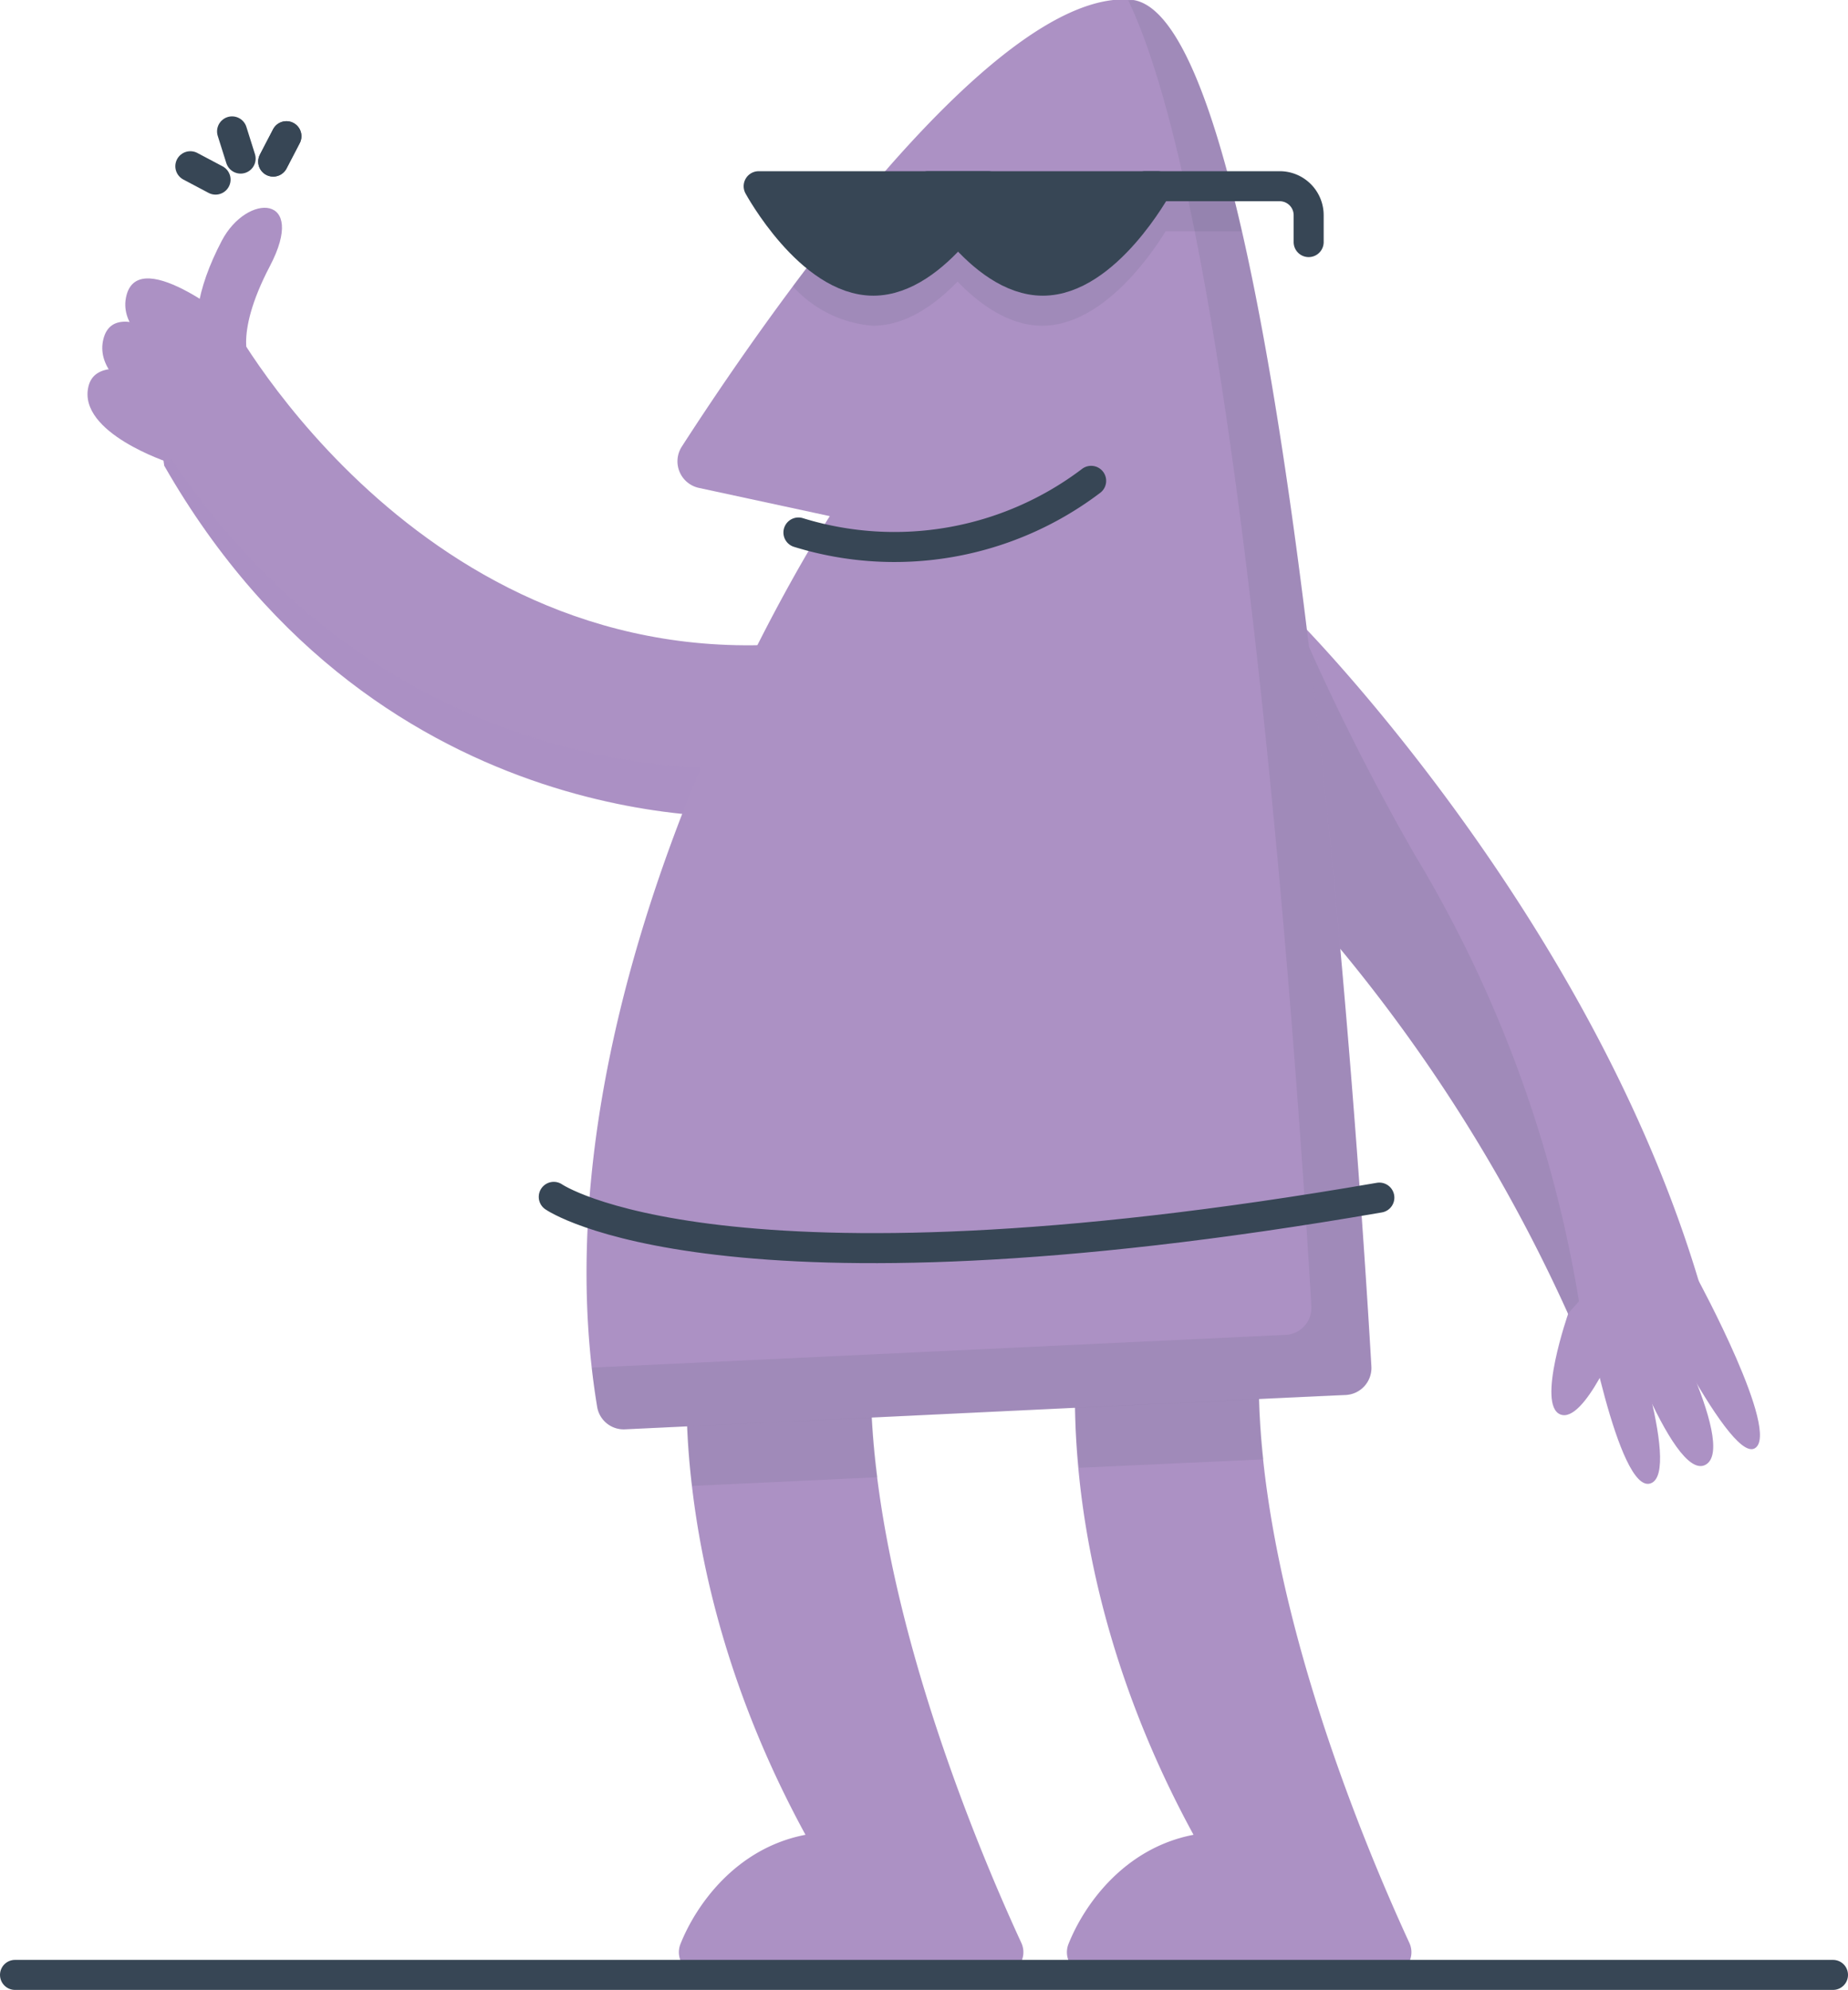 <svg id="b81be125-62e6-4216-b62b-9066e75938e7" data-name="Layer 1" xmlns="http://www.w3.org/2000/svg" viewBox="0 0 123.11 132.51"><defs><style>.\30 28bbf15-ca80-438c-bd87-7429763cb9f3,.\39 d37e254-3f80-45af-b5e7-d163365251bd{fill:#ac91c4;}.\37 a0798f5-cdb2-4745-8e61-9c13842c1ee4,.ffd5e8fa-5ccf-48c6-be0e-527dc7f8bd22{fill:#374655;}.\37 a0798f5-cdb2-4745-8e61-9c13842c1ee4{opacity:0.1;}.\39 d37e254-3f80-45af-b5e7-d163365251bd{opacity:0.15;}.\33 b6a715f-6a80-4ee0-a824-1e3ec9903001{fill:none;}.\33 b6a715f-6a80-4ee0-a824-1e3ec9903001,.ffd5e8fa-5ccf-48c6-be0e-527dc7f8bd22{stroke:#374655;stroke-linecap:round;stroke-linejoin:round;stroke-width:2px;}</style></defs><title>checkout-success</title><path class="028bbf15-ca80-438c-bd87-7429763cb9f3" d="M48.12,91.29S45.62,106.4,55.77,125c-4.64.89-7.31,4.69-8.34,7.3a1.48,1.48,0,0,0,1.38,2h20a1.48,1.48,0,0,0,1.34-2.1c-3-6.5-11.66-26.75-9.77-42.05Z" transform="translate(-2.11 -2.82)"/><path class="028bbf15-ca80-438c-bd87-7429763cb9f3" d="M74,91.29S71.47,106.4,81.62,125c-4.64.89-7.31,4.69-8.34,7.3a1.48,1.48,0,0,0,1.38,2h20a1.48,1.48,0,0,0,1.34-2.1c-3-6.5-11.66-26.75-9.77-42.05Z" transform="translate(-2.11 -2.82)"/><path class="7a0798f5-cdb2-4745-8e61-9c13842c1ee4" d="M86.26,90.17L74,91.29a40,40,0,0,0,0,9.27L86.29,100A43.7,43.7,0,0,1,86.26,90.17Z" transform="translate(-2.11 -2.82)"/><path class="7a0798f5-cdb2-4745-8e61-9c13842c1ee4" d="M60.41,90.17L48.12,91.29a41.63,41.63,0,0,0,.09,10.48l12.37-.58A45.22,45.22,0,0,1,60.41,90.17Z" transform="translate(-2.11 -2.82)"/><path class="028bbf15-ca80-438c-bd87-7429763cb9f3" d="M17.51,24.25S30.64,48.61,56.4,45.52c1.77,10.16-3.84,11.66-3.84,11.66s-25,2-39.51-23.35C11.95,26.6,17.51,24.25,17.51,24.25Z" transform="translate(-2.11 -2.82)"/><path class="9d37e254-3f80-45af-b5e7-d163365251bd" d="M56.46,52.07a5,5,0,0,1-2.13,1.72s-24.84,3.67-41-20.7A11.13,11.13,0,0,1,13.11,30a10.72,10.72,0,0,0-.05,3.8C27.53,59.21,52.57,57.18,52.57,57.18S55.52,56.39,56.46,52.07Z" transform="translate(-2.11 -2.82)"/><line class="3b6a715f-6a80-4ee0-a824-1e3ec9903001" x1="18.2" y1="10.76" x2="19.08" y2="9.07"/><line class="3b6a715f-6a80-4ee0-a824-1e3ec9903001" x1="18.2" y1="10.76" x2="19.08" y2="9.07"/><line class="3b6a715f-6a80-4ee0-a824-1e3ec9903001" x1="16.03" y1="10.56" x2="15.46" y2="8.75"/><line class="3b6a715f-6a80-4ee0-a824-1e3ec9903001" x1="14.36" y1="11.96" x2="12.68" y2="11.07"/><path class="028bbf15-ca80-438c-bd87-7429763cb9f3" d="M16.59,27.53S9.89,21.88,9,25.39s6.25,5.8,6.25,5.8Z" transform="translate(-2.11 -2.82)"/><path class="028bbf15-ca80-438c-bd87-7429763cb9f3" d="M18.1,24.65S11.4,19,10.53,22.51s6.25,5.8,6.25,5.8Z" transform="translate(-2.11 -2.82)"/><path class="028bbf15-ca80-438c-bd87-7429763cb9f3" d="M16,29.37S8.73,25.47,8,28.56s5.39,5.07,5.39,5.07Z" transform="translate(-2.11 -2.82)"/><path class="028bbf15-ca80-438c-bd87-7429763cb9f3" d="M18.81,27.06s-1.24-1.71,1.28-6.52-1.53-4.89-3.21-1.68-2.14,6-1.24,8.36C16.82,30.31,18.81,27.06,18.81,27.06Z" transform="translate(-2.11 -2.82)"/><path class="028bbf15-ca80-438c-bd87-7429763cb9f3" d="M88.51,44.07s19.59,19.62,26.88,44.44c-4.48,2.92-7.57,4.67-7.57,4.67A107.55,107.55,0,0,0,89.39,63.65C76.33,48.59,88.51,44.07,88.51,44.07Z" transform="translate(-2.11 -2.82)"/><path class="7a0798f5-cdb2-4745-8e61-9c13842c1ee4" d="M96.37,59.76a154.61,154.61,0,0,1-7.86-15.69s-12.18,4.52.88,19.58a107.54,107.54,0,0,1,18.43,29.53A83.76,83.76,0,0,0,96.37,59.76Z" transform="translate(-2.11 -2.82)"/><path class="028bbf15-ca80-438c-bd87-7429763cb9f3" d="M106.59,90.27s-2.14,6.11-.53,6.74S110,91.84,110,91.84l-2.14-3Z" transform="translate(-2.11 -2.82)"/><path class="028bbf15-ca80-438c-bd87-7429763cb9f3" d="M107.6,89.6s2.31,12.75,4.47,12-1.92-12.19-1.92-12.19Z" transform="translate(-2.11 -2.82)"/><path class="028bbf15-ca80-438c-bd87-7429763cb9f3" d="M109.34,89.27s4.14,12.32,6.39,11.09-3.64-11.85-3.64-11.85Z" transform="translate(-2.11 -2.82)"/><path class="028bbf15-ca80-438c-bd87-7429763cb9f3" d="M111,87.05s6.21,13.21,8,12.22S115.21,88,115.21,88Z" transform="translate(-2.11 -2.82)"/><path class="028bbf15-ca80-438c-bd87-7429763cb9f3" d="M91.76,95.71a1.8,1.8,0,0,0,1.71-1.91c-0.75-12.91-5.69-90.07-16-91C68,2,52.27,25.21,47.53,32.56a1.81,1.81,0,0,0,1.14,2.75l8.72,1.88S37.2,68.09,41.89,96.49A1.79,1.79,0,0,0,43.74,98C63.09,97.08,85.35,96,91.76,95.71Z" transform="translate(-2.11 -2.82)"/><path class="7a0798f5-cdb2-4745-8e61-9c13842c1ee4" d="M84.37,16.22h-25c-1.56,1.88-3.06,3.8-4.45,5.66a8,8,0,0,0,5.34,2.63c2.21,0,4.16-1.41,5.64-2.94,1.48,1.53,3.44,2.94,5.64,2.94,4,0,7.25-4.7,8.22-6.29h5.06Q84.61,17.19,84.37,16.22Z" transform="translate(-2.11 -2.82)"/><path class="7a0798f5-cdb2-4745-8e61-9c13842c1ee4" d="M77.48,2.84H77.27C85,18.92,88.82,78.59,89.47,89.8a1.8,1.8,0,0,1-1.71,1.91C81.54,92,60.43,93,41.53,93.89q0.15,1.3.36,2.6A1.79,1.79,0,0,0,43.74,98c19.34-.9,41.6-2,48-2.27a1.8,1.8,0,0,0,1.71-1.91C92.72,80.89,87.79,3.73,77.48,2.84Z" transform="translate(-2.11 -2.82)"/><path class="3b6a715f-6a80-4ee0-a824-1e3ec9903001" d="M39,82.52s11,7.65,55,.05" transform="translate(-2.11 -2.82)"/><path class="ffd5e8fa-5ccf-48c6-be0e-527dc7f8bd22" d="M67.93,15.22s-3.42,6.29-7.64,6.29-7.64-6.29-7.64-6.29H67.93Z" transform="translate(-2.11 -2.82)"/><path class="ffd5e8fa-5ccf-48c6-be0e-527dc7f8bd22" d="M79.22,15.22s-3.42,6.29-7.64,6.29-7.64-6.29-7.64-6.29H79.22Z" transform="translate(-2.11 -2.82)"/><path class="3b6a715f-6a80-4ee0-a824-1e3ec9903001" d="M78.41,15.22h8.95a1.93,1.93,0,0,1,1.93,1.93v1.79" transform="translate(-2.11 -2.82)"/><path class="3b6a715f-6a80-4ee0-a824-1e3ec9903001" d="M55.3,38.28a21.69,21.69,0,0,0,19.5-3.44" transform="translate(-2.11 -2.82)"/><line class="3b6a715f-6a80-4ee0-a824-1e3ec9903001" x1="1" y1="131.51" x2="122.11" y2="131.51"/></svg>